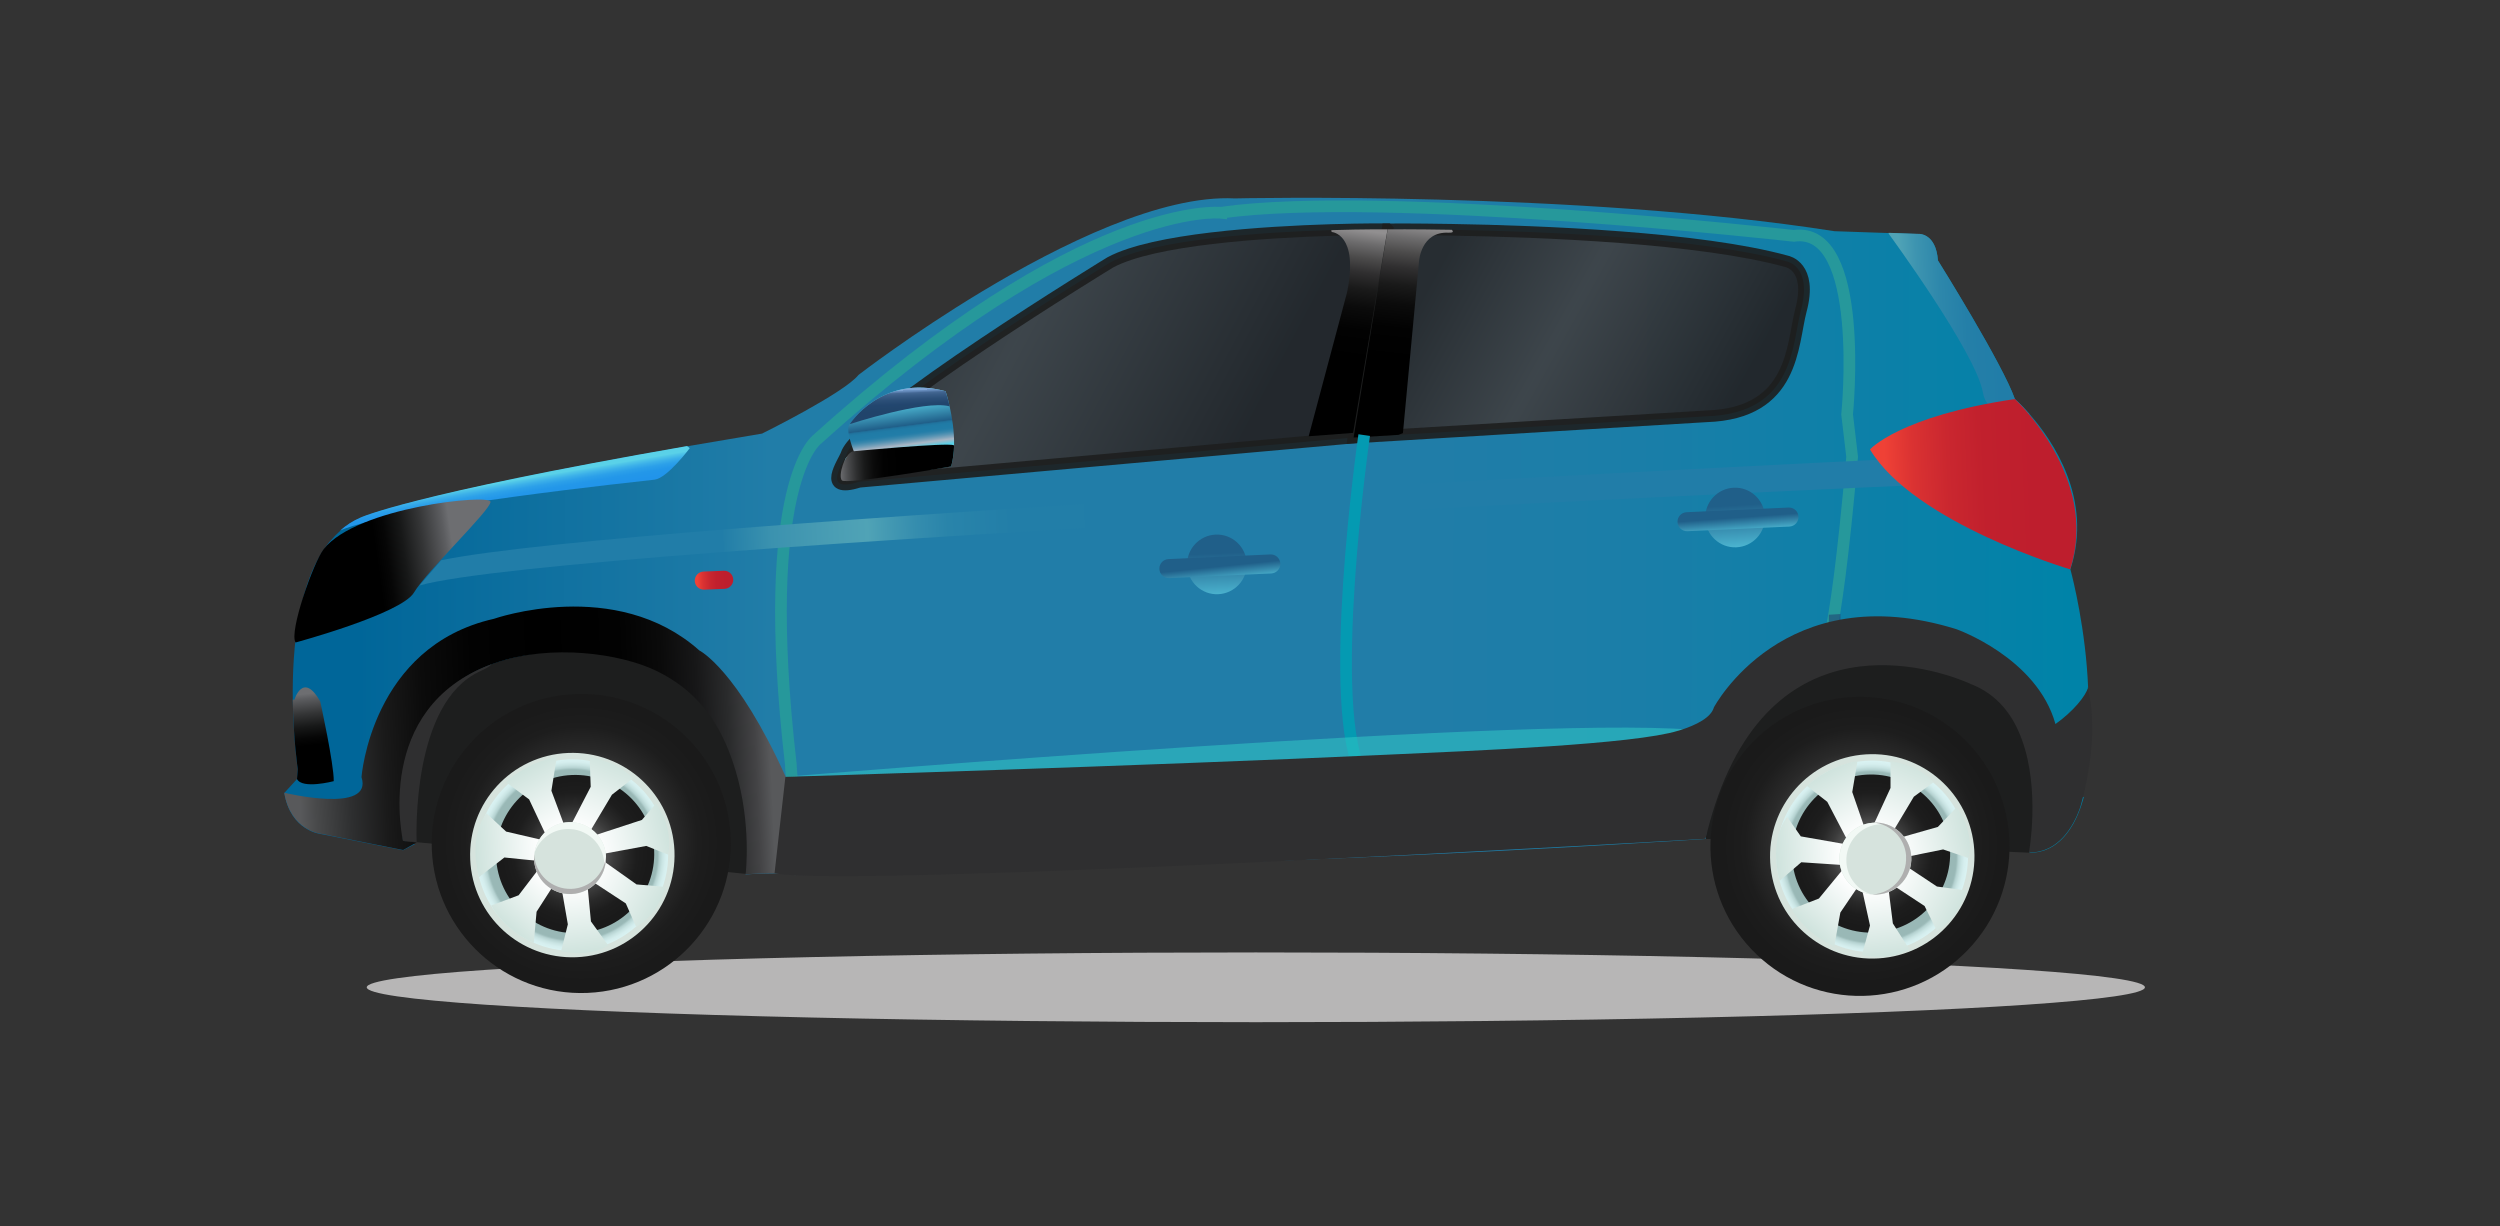 <svg viewBox="0 0 214.32 105.12" xmlns="http://www.w3.org/2000/svg" xmlns:xlink="http://www.w3.org/1999/xlink" overflow="hidden"><rect x="0" y="0" width="214.32" height="105.12" fill="#333333" stroke="none"/><defs><linearGradient x1="27.23" y1="57.62" x2="181.72" y2="64.43" gradientUnits="userSpaceOnUse" id="linear-gradient" gradientTransform="matrix(0.999 -0.042 0.042 0.999 -6.74 -10.61)"><stop offset="0.05" stop-color="#006699"/><stop offset="0.28" stop-color="#217DA8"/><stop offset="0.63" stop-color="#217DA8"/><stop offset="0.76" stop-color="#1A7EA8"/><stop offset="0.94" stop-color="#0781A8"/><stop offset="1" stop-color="#0083A8"/></linearGradient><linearGradient x1="76.66" y1="31.43" x2="111.83" y2="52.12" gradientUnits="userSpaceOnUse" id="linear-gradient-2" gradientTransform="matrix(0.999 -0.042 0.042 0.999 -6.74 -10.61)"><stop offset="0.1" stop-color="#282526"/><stop offset="0.48" stop-color="#414042"/><stop offset="1" stop-color="#231F20"/></linearGradient><linearGradient x1="125.69" y1="37.96" x2="151.93" y2="53.97" xlink:href="#linear-gradient-2" id="linear-gradient-3"></linearGradient><linearGradient x1="126.72" y1="35.28" x2="123.86" y2="53.7" gradientUnits="userSpaceOnUse" id="linear-gradient-4" gradientTransform="matrix(0.999 -0.042 0.042 0.999 -6.74 -10.61)"><stop offset="0" stop-color="#918F90"/><stop offset="0.06" stop-color="#6D6C6D"/><stop offset="0.13" stop-color="#4C4B4B"/><stop offset="0.2" stop-color="#302F30"/><stop offset="0.28" stop-color="#1A1A1A"/><stop offset="0.37" stop-color="#0B0B0B"/><stop offset="0.48" stop-color="#020202"/><stop offset="0.63"/></linearGradient><linearGradient x1="121.9" y1="35.49" x2="118.71" y2="52.91" xlink:href="#linear-gradient-4" id="linear-gradient-5"></linearGradient><linearGradient x1="48.48" y1="53.35" x2="48.83" y2="56.11" gradientUnits="userSpaceOnUse" id="linear-gradient-6" gradientTransform="matrix(0.999 -0.042 0.042 0.999 -6.74 -10.61)"><stop offset="0.2" stop-color="#5AD1E8"/><stop offset="0.24" stop-color="#51C7E8"/><stop offset="0.36" stop-color="#3CB0E9"/><stop offset="0.48" stop-color="#2CA0E9"/><stop offset="0.62" stop-color="#2397E9"/><stop offset="0.81" stop-color="#2194EA"/></linearGradient><linearGradient x1="43.23" y1="60.5" x2="31.29" y2="61.71" gradientUnits="userSpaceOnUse" id="linear-gradient-7" gradientTransform="matrix(0.999 -0.042 0.042 0.999 -6.74 -10.61)"><stop offset="0" stop-color="#6D6E71"/><stop offset="0.05" stop-color="#5C5D60"/><stop offset="0.21" stop-color="#343536"/><stop offset="0.35" stop-color="#171818"/><stop offset="0.47" stop-color="#060606"/><stop offset="0.55"/></linearGradient><linearGradient x1="30.03" y1="71.42" x2="30.56" y2="79.47" xlink:href="#linear-gradient-7" id="linear-gradient-8"></linearGradient><linearGradient x1="63.72" y1="63.13" x2="67.02" y2="63.13" gradientUnits="userSpaceOnUse" id="linear-gradient-9" gradientTransform="matrix(0.999 -0.042 0.042 0.999 -6.74 -10.61)"><stop offset="0.07" stop-color="#EF4136"/><stop offset="0.21" stop-color="#DA3232"/><stop offset="0.38" stop-color="#CA272F"/><stop offset="0.56" stop-color="#C1202D"/><stop offset="0.81" stop-color="#BE1E2D"/></linearGradient><linearGradient x1="81.73" y1="52.67" x2="81.37" y2="48.48" gradientUnits="userSpaceOnUse" id="linear-gradient-10" gradientTransform="matrix(0.999 -0.042 0.042 0.999 -6.74 -10.61)"><stop offset="0" stop-color="#5AD1E8"/><stop offset="0.06" stop-color="#91BDCE"/><stop offset="0.09" stop-color="#A8B6C5"/><stop offset="0.13" stop-color="#86A7BD"/><stop offset="0.19" stop-color="#5A95B4"/><stop offset="0.24" stop-color="#3B88AD"/><stop offset="0.29" stop-color="#277FA9"/><stop offset="0.32" stop-color="#217DA8"/><stop offset="0.41" stop-color="#207BA6"/><stop offset="0.45" stop-color="#20749F"/><stop offset="0.47" stop-color="#206993"/><stop offset="0.48" stop-color="#205F89"/><stop offset="1" stop-color="#5AD1E8"/></linearGradient><linearGradient x1="76.59" y1="53.73" x2="86.41" y2="53.73" gradientUnits="userSpaceOnUse" id="linear-gradient-11" gradientTransform="matrix(0.999 -0.042 0.042 0.999 -6.74 -10.61)"><stop offset="0" stop-color="#6D6E71"/><stop offset="0" stop-color="#696A6D"/><stop offset="0.07" stop-color="#494A4C"/><stop offset="0.14" stop-color="#2E2F30"/><stop offset="0.21" stop-color="#191A1A"/><stop offset="0.29" stop-color="#0B0B0B"/><stop offset="0.38" stop-color="#020202"/><stop offset="0.52"/></linearGradient><linearGradient x1="81.86" y1="47.59" x2="81.86" y2="49.51" gradientUnits="userSpaceOnUse" id="linear-gradient-12" gradientTransform="matrix(0.999 -0.042 0.042 0.999 -6.74 -10.61)"><stop offset="0" stop-color="#7FA5D4"/><stop offset="0" stop-color="#7AA0CF"/><stop offset="0" stop-color="#7096C6"/><stop offset="0" stop-color="#6D93C4"/><stop offset="0.03" stop-color="#688EBE"/><stop offset="0.07" stop-color="#5B7FAE"/><stop offset="0.12" stop-color="#456894"/><stop offset="0.12" stop-color="#446792"/><stop offset="0.22" stop-color="#395C86"/><stop offset="0.41" stop-color="#2B4E76"/><stop offset="0.62" stop-color="#22456D"/><stop offset="0.9" stop-color="#20436A"/></linearGradient><linearGradient x1="27.8" y1="76.77" x2="71.33" y2="76.77" gradientUnits="userSpaceOnUse" id="linear-gradient-13" gradientTransform="matrix(0.999 -0.042 0.042 0.999 -6.74 -10.61)"><stop offset="0.03" stop-color="#58595B"/><stop offset="0.06" stop-color="#494A4B"/><stop offset="0.13" stop-color="#2E2F30"/><stop offset="0.2" stop-color="#1A1A1A"/><stop offset="0.28" stop-color="#0B0B0B"/><stop offset="0.38" stop-color="#020202"/><stop offset="0.52"/><stop offset="0.67" stop-color="#020202"/><stop offset="0.75" stop-color="#0A0A0A"/><stop offset="0.82" stop-color="#171718"/><stop offset="0.88" stop-color="#2A2B2C"/><stop offset="0.93" stop-color="#434345"/><stop offset="0.96" stop-color="#58595B"/></linearGradient><linearGradient x1="71.04" y1="78.79" x2="161.73" y2="78.79" gradientUnits="userSpaceOnUse" id="linear-gradient-14" gradientTransform="matrix(0.999 -0.042 0.042 0.999 -6.74 -10.61)"><stop offset="0.38" stop-color="#446792"/><stop offset="0.39" stop-color="#5074A0"/><stop offset="0.4" stop-color="#6589B7"/><stop offset="0.42" stop-color="#7399C7"/><stop offset="0.44" stop-color="#7CA2D0"/><stop offset="0.46" stop-color="#7FA5D4"/><stop offset="0.67" stop-color="#204372"/></linearGradient><linearGradient x1="40.14" y1="59.74" x2="177.91" y2="59.74" gradientUnits="userSpaceOnUse" id="linear-gradient-15" gradientTransform="matrix(0.999 -0.042 0.042 0.999 -6.74 -10.61)"><stop offset="0.19" stop-color="#217DA8"/><stop offset="0.19" stop-color="#227EA8"/><stop offset="0.22" stop-color="#3B92AF"/><stop offset="0.26" stop-color="#4A9EB4"/><stop offset="0.28" stop-color="#50A3B6"/><stop offset="0.29" stop-color="#469BB3"/><stop offset="0.31" stop-color="#358DAE"/><stop offset="0.33" stop-color="#2984AA"/><stop offset="0.37" stop-color="#227EA8"/><stop offset="0.46" stop-color="#217DA8"/></linearGradient><linearGradient x1="167.22" y1="45.62" x2="178.67" y2="45.62" gradientUnits="userSpaceOnUse" id="linear-gradient-16" gradientTransform="matrix(0.999 -0.042 0.042 0.999 -6.74 -10.61)"><stop offset="0.07" stop-color="#50A3B6"/><stop offset="0.2" stop-color="#3D94B0"/><stop offset="0.37" stop-color="#2D87AB"/><stop offset="0.56" stop-color="#247FA8"/><stop offset="0.81" stop-color="#217DA8"/></linearGradient><linearGradient x1="164.86" y1="59.67" x2="182.27" y2="59.67" xlink:href="#linear-gradient-9" id="linear-gradient-17"></linearGradient><linearGradient x1="108.51" y1="62.68" x2="108.51" y2="67.73" gradientUnits="userSpaceOnUse" id="linear-gradient-18" gradientTransform="matrix(0.999 -0.042 0.042 0.999 -6.74 -10.61)"><stop offset="0" stop-color="#205F89"/><stop offset="0.96" stop-color="#5AD1E8"/><stop offset="0.99" stop-color="#5AD1E8"/></linearGradient><linearGradient x1="108.75" y1="63.8" x2="108.85" y2="65.47" gradientUnits="userSpaceOnUse" id="linear-gradient-19" gradientTransform="matrix(0.999 -0.042 0.042 0.999 -6.74 -10.61)"><stop offset="0" stop-color="#205F89"/><stop offset="0.99" stop-color="#5AD1E8"/></linearGradient><linearGradient x1="153.04" y1="60.43" x2="153.14" y2="65.43" xlink:href="#linear-gradient-18" id="linear-gradient-20"></linearGradient><linearGradient x1="153.29" y1="61.48" x2="153.34" y2="63.12" xlink:href="#linear-gradient-19" id="linear-gradient-21"></linearGradient><radialGradient cx="53.05" cy="85.21" r="12.82" fx="53.05" fy="85.21" gradientUnits="userSpaceOnUse" id="radial-gradient" gradientTransform="matrix(0.999 -0.042 0.042 0.999 -6.74 -10.61)"><stop offset="0" stop-color="#BFBFBF"/><stop offset="0.08" stop-color="#A2A2A2"/><stop offset="0.21" stop-color="#797979"/><stop offset="0.35" stop-color="#565656"/><stop offset="0.49" stop-color="#3C3C3C"/><stop offset="0.63" stop-color="#292929"/><stop offset="0.78" stop-color="#1D1D1D"/><stop offset="0.93" stop-color="#1A1A1A"/></radialGradient><radialGradient cx="52.25" cy="86.17" r="8.21" fx="52.25" fy="86.17" gradientUnits="userSpaceOnUse" id="radial-gradient-2" gradientTransform="matrix(0.999 -0.042 0.042 0.999 -6.74 -10.61)"><stop offset="0.88" stop-color="#99B8B6"/><stop offset="0.89" stop-color="#9CBBB9"/><stop offset="0.91" stop-color="#B6D3D2"/><stop offset="0.94" stop-color="#C9E4E3"/><stop offset="0.97" stop-color="#D5EEEE"/><stop offset="1" stop-color="#D9F2F2"/></radialGradient><radialGradient cx="52.49" cy="86.09" r="6.78" fx="52.49" fy="86.09" xlink:href="#radial-gradient" id="radial-gradient-3"></radialGradient><linearGradient x1="51.54" y1="83.8" x2="48.92" y2="78.46" gradientUnits="userSpaceOnUse" id="linear-gradient-22" gradientTransform="matrix(0.999 -0.042 0.042 0.999 -6.74 -10.61)"><stop offset="0" stop-color="#FFFFFF"/><stop offset="1" stop-color="#CFE3DD"/></linearGradient><linearGradient x1="52.58" y1="88.7" x2="53" y2="94.59" xlink:href="#linear-gradient-22" id="linear-gradient-23"></linearGradient><linearGradient x1="50.18" y1="88.34" x2="46.55" y2="92.2" xlink:href="#linear-gradient-22" id="linear-gradient-24"></linearGradient><linearGradient x1="49.63" y1="84.89" x2="43.98" y2="85.02" xlink:href="#linear-gradient-22" id="linear-gradient-25"></linearGradient><linearGradient x1="53.41" y1="84.29" x2="56.19" y2="78.21" xlink:href="#linear-gradient-22" id="linear-gradient-26"></linearGradient><linearGradient x1="54.3" y1="85.39" x2="60.45" y2="84.18" xlink:href="#linear-gradient-22" id="linear-gradient-27"></linearGradient><linearGradient x1="53.75" y1="87.85" x2="59.33" y2="91.24" xlink:href="#linear-gradient-22" id="linear-gradient-28"></linearGradient><radialGradient cx="305.64" cy="-166.18" r="12.82" fx="305.64" fy="-166.18" xlink:href="#radial-gradient" id="radial-gradient-4" gradientTransform="matrix(0.676 -0.737 0.737 0.676 75.53 410.27)"></radialGradient><radialGradient cx="304.83" cy="-165.21" r="8.21" fx="304.83" fy="-165.21" xlink:href="#radial-gradient-2" id="radial-gradient-5" gradientTransform="matrix(-0.063 -0.998 0.998 -0.063 344.5 367.28)"></radialGradient><radialGradient cx="305.08" cy="-165.29" r="6.78" fx="305.08" fy="-165.29" xlink:href="#radial-gradient" id="radial-gradient-6" gradientTransform="matrix(-0.063 -0.998 0.998 -0.063 344.5 367.28)"></radialGradient><linearGradient x1="162.95" y1="88.77" x2="160.33" y2="83.42" xlink:href="#linear-gradient-22" id="linear-gradient-29"></linearGradient><linearGradient x1="163.98" y1="93.67" x2="164.41" y2="99.56" xlink:href="#linear-gradient-22" id="linear-gradient-30"></linearGradient><linearGradient x1="161.77" y1="93.12" x2="157.96" y2="97.17" xlink:href="#linear-gradient-22" id="linear-gradient-31"></linearGradient><linearGradient x1="161.04" y1="89.85" x2="155.38" y2="89.98" xlink:href="#linear-gradient-22" id="linear-gradient-32"></linearGradient><linearGradient x1="164.82" y1="89.26" x2="167.6" y2="83.17" xlink:href="#linear-gradient-22" id="linear-gradient-33"></linearGradient><linearGradient x1="165.71" y1="90.36" x2="171.86" y2="89.15" xlink:href="#linear-gradient-22" id="linear-gradient-34"></linearGradient><linearGradient x1="165.15" y1="92.81" x2="170.74" y2="96.2" xlink:href="#linear-gradient-22" id="linear-gradient-35"></linearGradient></defs><g><g id="Layer_1"><ellipse cx="107.66" cy="84.64" rx="76.22" ry="2.99" fill="#B7B6B6"/><g><path d="M178.99 58.96C179.1 61.77 178.9 64.75 178.07 67.28 178.07 67.28 178.14 68.27 178.63 68.33L178.63 68.38C178.58 68.52 178.49 68.9 178.3 69.41 177.77 70.83 176.51 73.15 173.97 73.1 173.97 73.1 174.95 67.73 173.36 63.41 172.61 61.34 171.27 59.52 168.96 58.64 168.96 58.64 151.32 50.22 146.24 71.92 146.24 71.92 91.51 75.59 69.66 73.76 69.66 73.76 68.47 75.25 68.05 74.99 67.88 74.89 67.19 74.86 66.42 74.87 65.26 74.87 63.92 74.96 63.92 74.96 63.92 74.96 66.61 62.41 56.16 57.47 50.26 54.68 32.58 53.77 34.55 72.1L35.57 72.36 34.56 72.89 27.51 71.5C27.51 71.5 24.92 71.26 24.37 67.98L25.45 66.8 25.53 65.97C25.53 65.97 25.14 63.39 25.1 59.99 25.04 55.54 25.56 49.68 28.31 46.37 28.31 46.37 28.31 46.37 28.33 46.37 28.59 46.06 28.87 45.77 29.17 45.5 29.68 45.05 30.25 44.68 30.89 44.4 30.89 44.4 32.95 43.41 42.69 41.34 46.68 40.5 51.95 39.47 58.9 38.26 60.9 37.92 63.04 37.55 65.33 37.17 65.33 37.17 72.34 33.71 73.6 32.14 73.6 32.14 78.13 28.64 84.15 25.01 90.92 20.94 99.57 16.69 105.85 17.01 105.85 17.01 135.07 16.34 157.26 19.82L161.93 19.98 164.53 20.07C164.53 20.07 165.97 20.01 166.14 22.34 166.14 22.34 171.71 31.24 172.74 34.23 172.74 34.23 173.29 34.7 174.02 35.54 176 37.8 179.41 42.78 177.52 48.71 177.52 48.74 177.5 48.78 177.49 48.82 177.49 48.82 177.49 48.85 177.52 48.92 177.71 49.63 178.82 54.05 179.01 58.97L179.01 58.97Z" fill="url(#linear-gradient)"/><g><path d="M118.95 19.66 116.03 37.51 112.11 37.86 73.67 41.3C70.31 42.36 72.36 39.57 72.56 38.95 73.67 35.62 95.19 22.49 95.19 22.49 98.92 20.49 108.33 19.9 114.12 19.72 116.97 19.63 118.94 19.65 118.94 19.65Z" stroke="#1D1E1E" stroke-miterlimit="10" fill="url(#linear-gradient-2)" opacity="0.9"/><path d="M154.39 26.6C153.61 29.54 153.87 35.44 146.3 35.69L119.87 37.28 116.03 37.51 118.95 19.66C118.95 19.66 121.13 19.64 124.45 19.7 132.07 19.83 145.74 20.35 153.18 22.41 153.18 22.41 155.4 22.82 154.39 26.6Z" stroke="#1D1E1E" stroke-miterlimit="10" fill="url(#linear-gradient-3)" opacity="0.9"/><path d="M124.16 19.95C121.81 19.84 121.65 22.4 121.65 22.4L120.27 37.13 119.88 37.28 116.04 37.51 118.96 19.66C118.96 19.66 121.14 19.64 124.46 19.7 124.63 19.87 124.57 19.97 124.16 19.95Z" fill="url(#linear-gradient-4)"/><path d="M118.95 19.66 116 37.11 112.19 37.4 115.48 25.07C116.51 20 114.16 19.89 114.16 19.89L114.13 19.73C116.98 19.64 118.95 19.66 118.95 19.66Z" fill="url(#linear-gradient-5)"/></g><g><path d="M146.24 71.92 173.97 73.1C173.97 73.1 180.99 58.39 161.65 56.25 161.65 56.25 146.87 55.29 146.24 71.92Z" fill="#1D1E1E"/><path d="M64.09 74.93C64.09 74.93 48.44 73.39 35.72 72.2 35.33 72.16 34.94 72.13 34.55 72.09 34.55 72.09 31.91 60.71 42.15 56.94 42.74 56.72 43.37 56.53 44.04 56.37 50.78 54.74 65.46 54.78 64.08 74.94Z" fill="#1D1E1E"/><path d="M104.69 18.24C104.69 18.24 92.98 16.96 70.07 37.65 70.07 37.65 64.98 41.17 67.8 65.57 67.8 65.57 67.82 70.53 70.69 69.95 70.69 69.95 140.37 70.48 140.8 69.81 141.23 69.15 146.2 71.6 146.43 66.08 146.43 66.08 148.69 58.55 156.21 56.3 156.21 56.3 157.19 57.13 158.78 39.16L158.35 35.53C158.35 35.53 159.99 19.32 153.78 20.22 153.78 20.22 118.62 16.27 104.69 18.23Z" stroke="#26989B" stroke-miterlimit="10" fill="none"/><path d="M59.13 38.42C59.13 38.42 57.22 40.98 56.12 41.12 55.13 41.24 33.72 43.49 29.16 45.48 29.67 45.03 30.24 44.66 30.88 44.38 30.88 44.38 34.96 42.41 58.9 38.24L59.13 38.42Z" fill="url(#linear-gradient-6)"/><path d="M25.34 55.08C25.34 55.08 34.4 52.63 35.49 50.8 36.58 48.96 42.08 43.71 42.05 43.02 42.02 42.33 30.61 43.47 27.76 47.06 26.87 48.18 24.75 54.21 25.34 55.08Z" fill="url(#linear-gradient-7)"/><path d="M28.6 66.97C28.6 66.97 25.9 67.68 25.46 66.78L25.53 65.95C25.53 65.95 25.14 63.37 25.1 59.97L25.24 59.99C25.24 59.99 25.96 57.52 27.45 60.12 27.45 60.12 28.64 65.54 28.61 66.96Z" fill="url(#linear-gradient-8)"/><path d="M170.77 40.25C170.77 40.25 170.73 40.25 170.57 40.25 170.64 40.26 170.7 40.27 170.77 40.25Z" fill="#023C60" opacity="0.7"/><path d="M62.12 50.48 60.37 50.55C59.94 50.57 59.58 50.23 59.56 49.81L59.56 49.81C59.54 49.38 59.88 49.02 60.3 49L62.05 48.93C62.48 48.91 62.84 49.25 62.86 49.67L62.86 49.67C62.88 50.1 62.54 50.46 62.12 50.48Z" fill="url(#linear-gradient-9)"/><path d="M81.79 38.18C81.78 38.79 81.7 39.41 81.54 39.99 81.54 39.99 73.25 41.2 72.93 40.8 72.6 40.4 71.79 39.02 73.3 38.96 73.3 38.96 72.38 36.76 72.85 36.36 72.85 36.36 75.56 32.05 81.06 33.54 81.06 33.54 81.24 34.05 81.41 34.84 81.61 35.72 81.82 36.95 81.79 38.19Z" fill="url(#linear-gradient-10)"/><path d="M81.79 38.18C81.78 38.79 81.7 39.41 81.54 39.99 81.54 39.99 72.49 41.58 72.17 41.18 71.84 40.78 72.4 38.91 73.11 38.69 73.11 38.69 81.24 37.92 81.76 38.17 81.77 38.17 81.78 38.18 81.79 38.19Z" fill="url(#linear-gradient-11)"/><path d="M81.41 34.83C81.41 34.83 81.39 34.83 81.39 34.83 79.21 34.28 72.85 36.36 72.85 36.36 72.85 36.36 75.56 32.05 81.06 33.54 81.06 33.54 81.24 34.05 81.41 34.84Z" fill="url(#linear-gradient-12)" opacity="0.99"/><path d="M68.05 74.99C67.63 74.73 63.92 74.95 63.92 74.95 63.92 74.95 64.45 70.68 63.06 66.07 62.1 62.89 60.43 59.48 56.16 57.46 50.26 54.67 32.59 53.76 34.55 72.09L35.72 72.22 34.56 72.87 27.52 71.48C27.52 71.48 24.93 71.24 24.37 67.96 24.37 67.96 32.02 69.81 30.99 66.62 30.99 66.62 31.83 55.42 42.34 53.05 42.34 53.05 52.79 49.38 59.95 55.76 59.95 55.76 63.18 57.34 67.36 66.6 67.36 66.6 67.4 66.87 67.48 67.31 67.77 69.07 68.44 73.59 68.06 74.98Z" fill="url(#linear-gradient-13)"/><path d="M42.15 56.94C42.02 57.1 41.69 57.31 41.13 57.56 35.31 60.23 35.69 71.62 35.72 72.2 35.33 72.16 34.94 72.13 34.55 72.09 34.55 72.09 31.91 60.71 42.15 56.94Z" fill="#2F2F30"/><path d="M68.1 66.85C68.1 66.85 68.54 71.02 71.1 69.74 71.1 69.74 137.97 70.21 139.15 70.16 140.33 70.11 145.48 71.27 146.03 67.12 146.58 62.97 151.69 57.75 156.05 56.22 156.93 55.91 157.36 53.97 157.28 52.67" stroke="url(#linear-gradient-14)" stroke-miterlimit="10" fill="none" opacity="0.58"/><path d="M171.43 38.95C158.76 39.41 53.84 44.68 37.82 48.03L35.97 50.19C48.32 46.69 168.03 41.33 173.48 41.22 173.14 41.15 171.7 39.43 171.42 38.95Z" fill="url(#linear-gradient-15)"/><path d="M174.01 35.52C172.2 35.67 170.29 35.41 170 33.69 169.45 30.31 161.9 20.02 161.9 20.02L161.92 19.96 164.52 20.05C164.52 20.05 165.96 19.99 166.13 22.32 166.13 22.32 171.69 31.22 172.73 34.21 172.73 34.21 173.27 34.68 174.01 35.52Z" fill="url(#linear-gradient-16)"/><path d="M116.95 37.3C116.95 37.3 113.5 61.21 116.87 66.57" stroke="#049AB2" stroke-miterlimit="10" fill="none"/><path d="M67.6 66.57C67.6 66.57 134.41 61.02 146.2 62.69 151.21 63.4 120.33 67.63 67.6 66.57Z" fill="#31C4C4" opacity="0.58"/><path d="M178.99 58.96C178.84 59.62 177.73 61 176.21 62.07 174.63 56.37 167.72 53.94 167.72 53.94 152.93 49.33 146.93 60.64 146.93 60.64 146.69 61.5 145.48 62.15 143.9 62.64 143.9 62.64 143.88 62.64 143.88 62.64 140.13 63.81 126.45 64.36 118.67 64.71 98.75 65.64 67.33 66.6 67.33 66.6L66.4 74.86C72.49 76.18 146.21 71.91 146.21 71.91 146.46 70.85 146.74 69.87 147.04 68.95 147.4 67.87 147.79 66.88 148.22 65.98 154.84 51.9 168.93 58.63 168.93 58.63 171.25 59.52 172.59 61.34 173.33 63.4L173.33 63.4C174.92 67.72 173.94 73.08 173.94 73.08 176.48 73.12 177.74 70.81 178.27 69.39 178.46 68.9 180.12 63.12 178.96 58.95ZM173.4 63.38C173.4 63.38 173.45 63.38 173.48 63.38 173.44 63.38 173.4 63.4 173.37 63.41L173.41 63.39Z" fill="#2F2F30"/><path d="M160.31 38.53C160.31 38.53 162.84 35.67 172.73 34.21 172.73 34.21 180.02 40.94 177.47 48.81 177.47 48.81 164.11 44.86 160.31 38.53Z" fill="url(#linear-gradient-17)"/><g><path d="M106.88 48.28C106.94 49.69 105.84 50.88 104.43 50.94 103.02 51 101.83 49.9 101.77 48.49 101.71 47.08 102.81 45.89 104.22 45.83 105.63 45.77 106.82 46.87 106.88 48.28Z" fill="url(#linear-gradient-18)"/><path d="M108.98 49.16 100.24 49.56C99.79 49.58 99.41 49.23 99.39 48.78L99.39 48.78C99.37 48.33 99.72 47.95 100.17 47.93L108.91 47.53C109.36 47.51 109.74 47.86 109.76 48.31L109.76 48.31C109.78 48.76 109.43 49.14 108.98 49.16Z" fill="url(#linear-gradient-19)"/></g><g><path d="M151.3 44.26C151.36 45.67 150.26 46.86 148.85 46.92 147.44 46.98 146.25 45.88 146.19 44.47 146.13 43.06 147.23 41.87 148.64 41.81 150.05 41.75 151.24 42.85 151.3 44.26Z" fill="url(#linear-gradient-20)"/><path d="M153.4 45.14 144.66 45.54C144.21 45.56 143.83 45.21 143.81 44.76L143.81 44.76C143.79 44.31 144.14 43.93 144.59 43.91L153.33 43.51C153.78 43.49 154.16 43.84 154.18 44.29L154.18 44.29C154.2 44.74 153.85 45.12 153.4 45.14Z" fill="url(#linear-gradient-21)"/></g></g><g><g><path d="M62.64 71.77C62.94 78.85 57.44 84.82 50.37 85.12 43.29 85.42 37.32 79.92 37.02 72.85 36.72 65.77 42.22 59.8 49.29 59.5 56.37 59.2 62.34 64.7 62.64 71.77Z" fill="url(#radial-gradient)"/><path d="M57.82 72.94C58.02 77.78 54.27 81.86 49.43 82.06 44.59 82.26 40.51 78.51 40.31 73.67 40.11 68.83 43.86 64.75 48.7 64.55 53.54 64.35 57.62 68.1 57.82 72.94Z" fill="#D6E3DD"/><path d="M49.41 81.51C44.89 81.7 41.05 78.17 40.86 73.65 40.67 69.13 44.2 65.29 48.72 65.1 53.24 64.91 57.08 68.44 57.27 72.96 57.46 77.48 53.93 81.32 49.41 81.51Z" fill="url(#radial-gradient-2)"/><path d="M56.08 72.93C56.24 76.67 53.33 79.83 49.59 79.99 45.85 80.15 42.69 77.24 42.53 73.5 42.37 69.76 45.28 66.6 49.02 66.44 52.76 66.28 55.92 69.19 56.08 72.93Z" fill="url(#radial-gradient-3)"/><g><g><path d="M43.38 67.06 45.36 68.53 46.84 71.67 48.35 70.68 47.27 67.79 47.73 64.92C47.73 64.92 45.42 65.19 43.38 67.06Z" fill="url(#linear-gradient-22)"/><path d="M48.1 81.56 48.68 79.24 48.12 76.02 50.34 75.65 50.66 78.99 52.14 81.04C52.14 81.04 50.82 82.09 48.1 81.55Z" fill="url(#linear-gradient-23)"/></g><path d="M42.1 77.63 44.46 76.75 46.24 74.42 47.41 75.96 46 78.16 45.76 80.82C45.76 80.82 43.51 80.01 42.11 77.64Z" fill="url(#linear-gradient-24)"/><path d="M41.7 69.72 43.39 71.29 46.52 72.02 46.38 73.83 43.24 73.51 41.07 75.19C41.07 75.19 40.05 71.94 41.7 69.72Z" fill="url(#linear-gradient-25)"/><path d="M50.55 64.94 50.64 67.45 48.93 70.76 50.67 71.13 52.46 68.13 54.24 66.74C54.24 66.74 53.29 65.4 50.55 64.93Z" fill="url(#linear-gradient-26)"/><path d="M56.23 68.89 55.03 70.29 50.9 71.64 51.28 73.28 55.4 72.52 57.26 73.26C57.26 73.26 57.85 71.12 56.23 68.9Z" fill="url(#linear-gradient-27)"/><path d="M57.04 76.03 54.57 75.82 51.72 73.8 50.48 75.37 53.65 77.45 54.54 79.47C54.54 79.47 56.42 78.45 57.04 76.02Z" fill="url(#linear-gradient-28)"/></g><path d="M51.95 73.44C52.02 75.14 50.7 76.58 49 76.65 47.3 76.72 45.86 75.4 45.79 73.7 45.72 72 47.04 70.56 48.74 70.49 50.44 70.42 51.88 71.74 51.95 73.44Z" fill="#D6E3DD"/><path d="M48.59 71.07C50.29 71 51.73 72.32 51.8 74.02 51.8 74.22 51.8 74.41 51.77 74.6 51.9 74.24 51.97 73.84 51.95 73.43 51.88 71.73 50.44 70.41 48.74 70.48 47.23 70.54 46.03 71.68 45.82 73.11 46.23 71.96 47.3 71.12 48.59 71.07Z" fill="#F2F9F5"/><path d="M49.01 76.2C47.31 76.27 45.87 74.95 45.8 73.25 45.79 73.39 45.78 73.54 45.78 73.69 45.85 75.39 47.29 76.71 48.99 76.64 50.69 76.57 52.01 75.13 51.94 73.43 51.94 73.43 51.94 73.43 51.94 73.43 51.79 74.93 50.56 76.14 49 76.2Z" fill="#AFAFAF"/></g><g><circle cx="159.49" cy="72.67" r="12.82" fill="url(#radial-gradient-4)" transform="matrix(0.693 -0.721 0.721 0.693 -3.47 137.19)"/><path d="M159.96 64.67C164.79 64.37 168.95 68.04 169.25 72.87 169.55 77.7 165.88 81.86 161.05 82.16 156.22 82.46 152.06 78.79 151.76 73.96 151.46 69.13 155.13 64.97 159.96 64.67Z" fill="#D6E3DD"/><path d="M168.7 72.9C168.98 77.42 165.54 81.33 161.02 81.61 156.5 81.89 152.59 78.45 152.31 73.93 152.03 69.41 155.47 65.5 159.99 65.22 164.51 64.94 168.42 68.38 168.7 72.9Z" fill="url(#radial-gradient-5)"/><path d="M159.98 66.41C163.72 66.18 166.94 69.01 167.17 72.75 167.4 76.49 164.57 79.71 160.83 79.94 157.09 80.17 153.87 77.34 153.64 73.6 153.41 69.86 156.24 66.64 159.98 66.41Z" fill="url(#radial-gradient-6)"/><g><g><path d="M154.89 67.37 156.65 68.74 158.35 71.99 159.86 71 158.79 67.9 159.24 65.25C159.24 65.25 156.93 65.52 154.89 67.39Z" fill="url(#linear-gradient-29)"/><path d="M159.62 81.87 160.31 79.34 159.65 76.34 161.87 75.97 162.27 79.16 163.67 81.36C163.67 81.36 162.35 82.41 159.63 81.87Z" fill="url(#linear-gradient-30)"/></g><path d="M153.61 77.93 155.93 77.03 157.97 74.55 159.16 76.18 157.77 78.23 157.25 81.11C157.25 81.11 155 80.3 153.6 77.93Z" fill="url(#linear-gradient-31)"/><path d="M153.21 70.03 154.38 71.7 158.03 72.34 157.89 74.15 154.42 73.92 152.57 75.51C152.57 75.51 151.55 72.26 153.2 70.04Z" fill="url(#linear-gradient-32)"/><path d="M162.07 65.25 162.07 67.55C162.07 67.55 160.45 71.07 160.45 71.07L162.19 71.44 164.07 68.3 165.76 67.06C165.76 67.06 164.81 65.72 162.07 65.25Z" fill="url(#linear-gradient-33)"/><path d="M167.74 69.2 166.13 70.89 162.41 71.95 162.79 73.59 166.58 72.82 168.77 73.57C168.77 73.57 169.36 71.43 167.74 69.21Z" fill="url(#linear-gradient-34)"/><path d="M168.55 76.34 166.05 76 163.22 74.12 161.98 75.69 164.99 77.67 166.04 79.79C166.04 79.79 167.92 78.77 168.54 76.34Z" fill="url(#linear-gradient-35)"/></g><path d="M160.58 70.53C162.28 70.42 163.75 71.72 163.85 73.42 163.96 75.12 162.66 76.59 160.96 76.69 159.26 76.8 157.79 75.5 157.69 73.8 157.59 72.1 158.88 70.63 160.58 70.53Z" fill="#D6E3DD"/><path d="M158.29 73.93C158.18 72.23 159.48 70.76 161.18 70.66 161.38 70.65 161.57 70.66 161.76 70.68 161.39 70.56 161 70.5 160.59 70.53 158.89 70.64 157.6 72.1 157.7 73.8 157.79 75.3 158.95 76.49 160.39 76.67 159.23 76.28 158.37 75.23 158.29 73.94Z" fill="#F2F9F5"/><path d="M163.4 73.41C163.51 75.11 162.22 76.57 160.52 76.68 160.66 76.69 160.81 76.7 160.96 76.68 162.66 76.57 163.95 75.11 163.85 73.41 163.74 71.71 162.28 70.42 160.58 70.52 160.58 70.52 160.58 70.52 160.58 70.52 162.09 70.64 163.31 71.85 163.41 73.4Z" fill="#AFAFAF"/></g></g></g></g></g></svg>